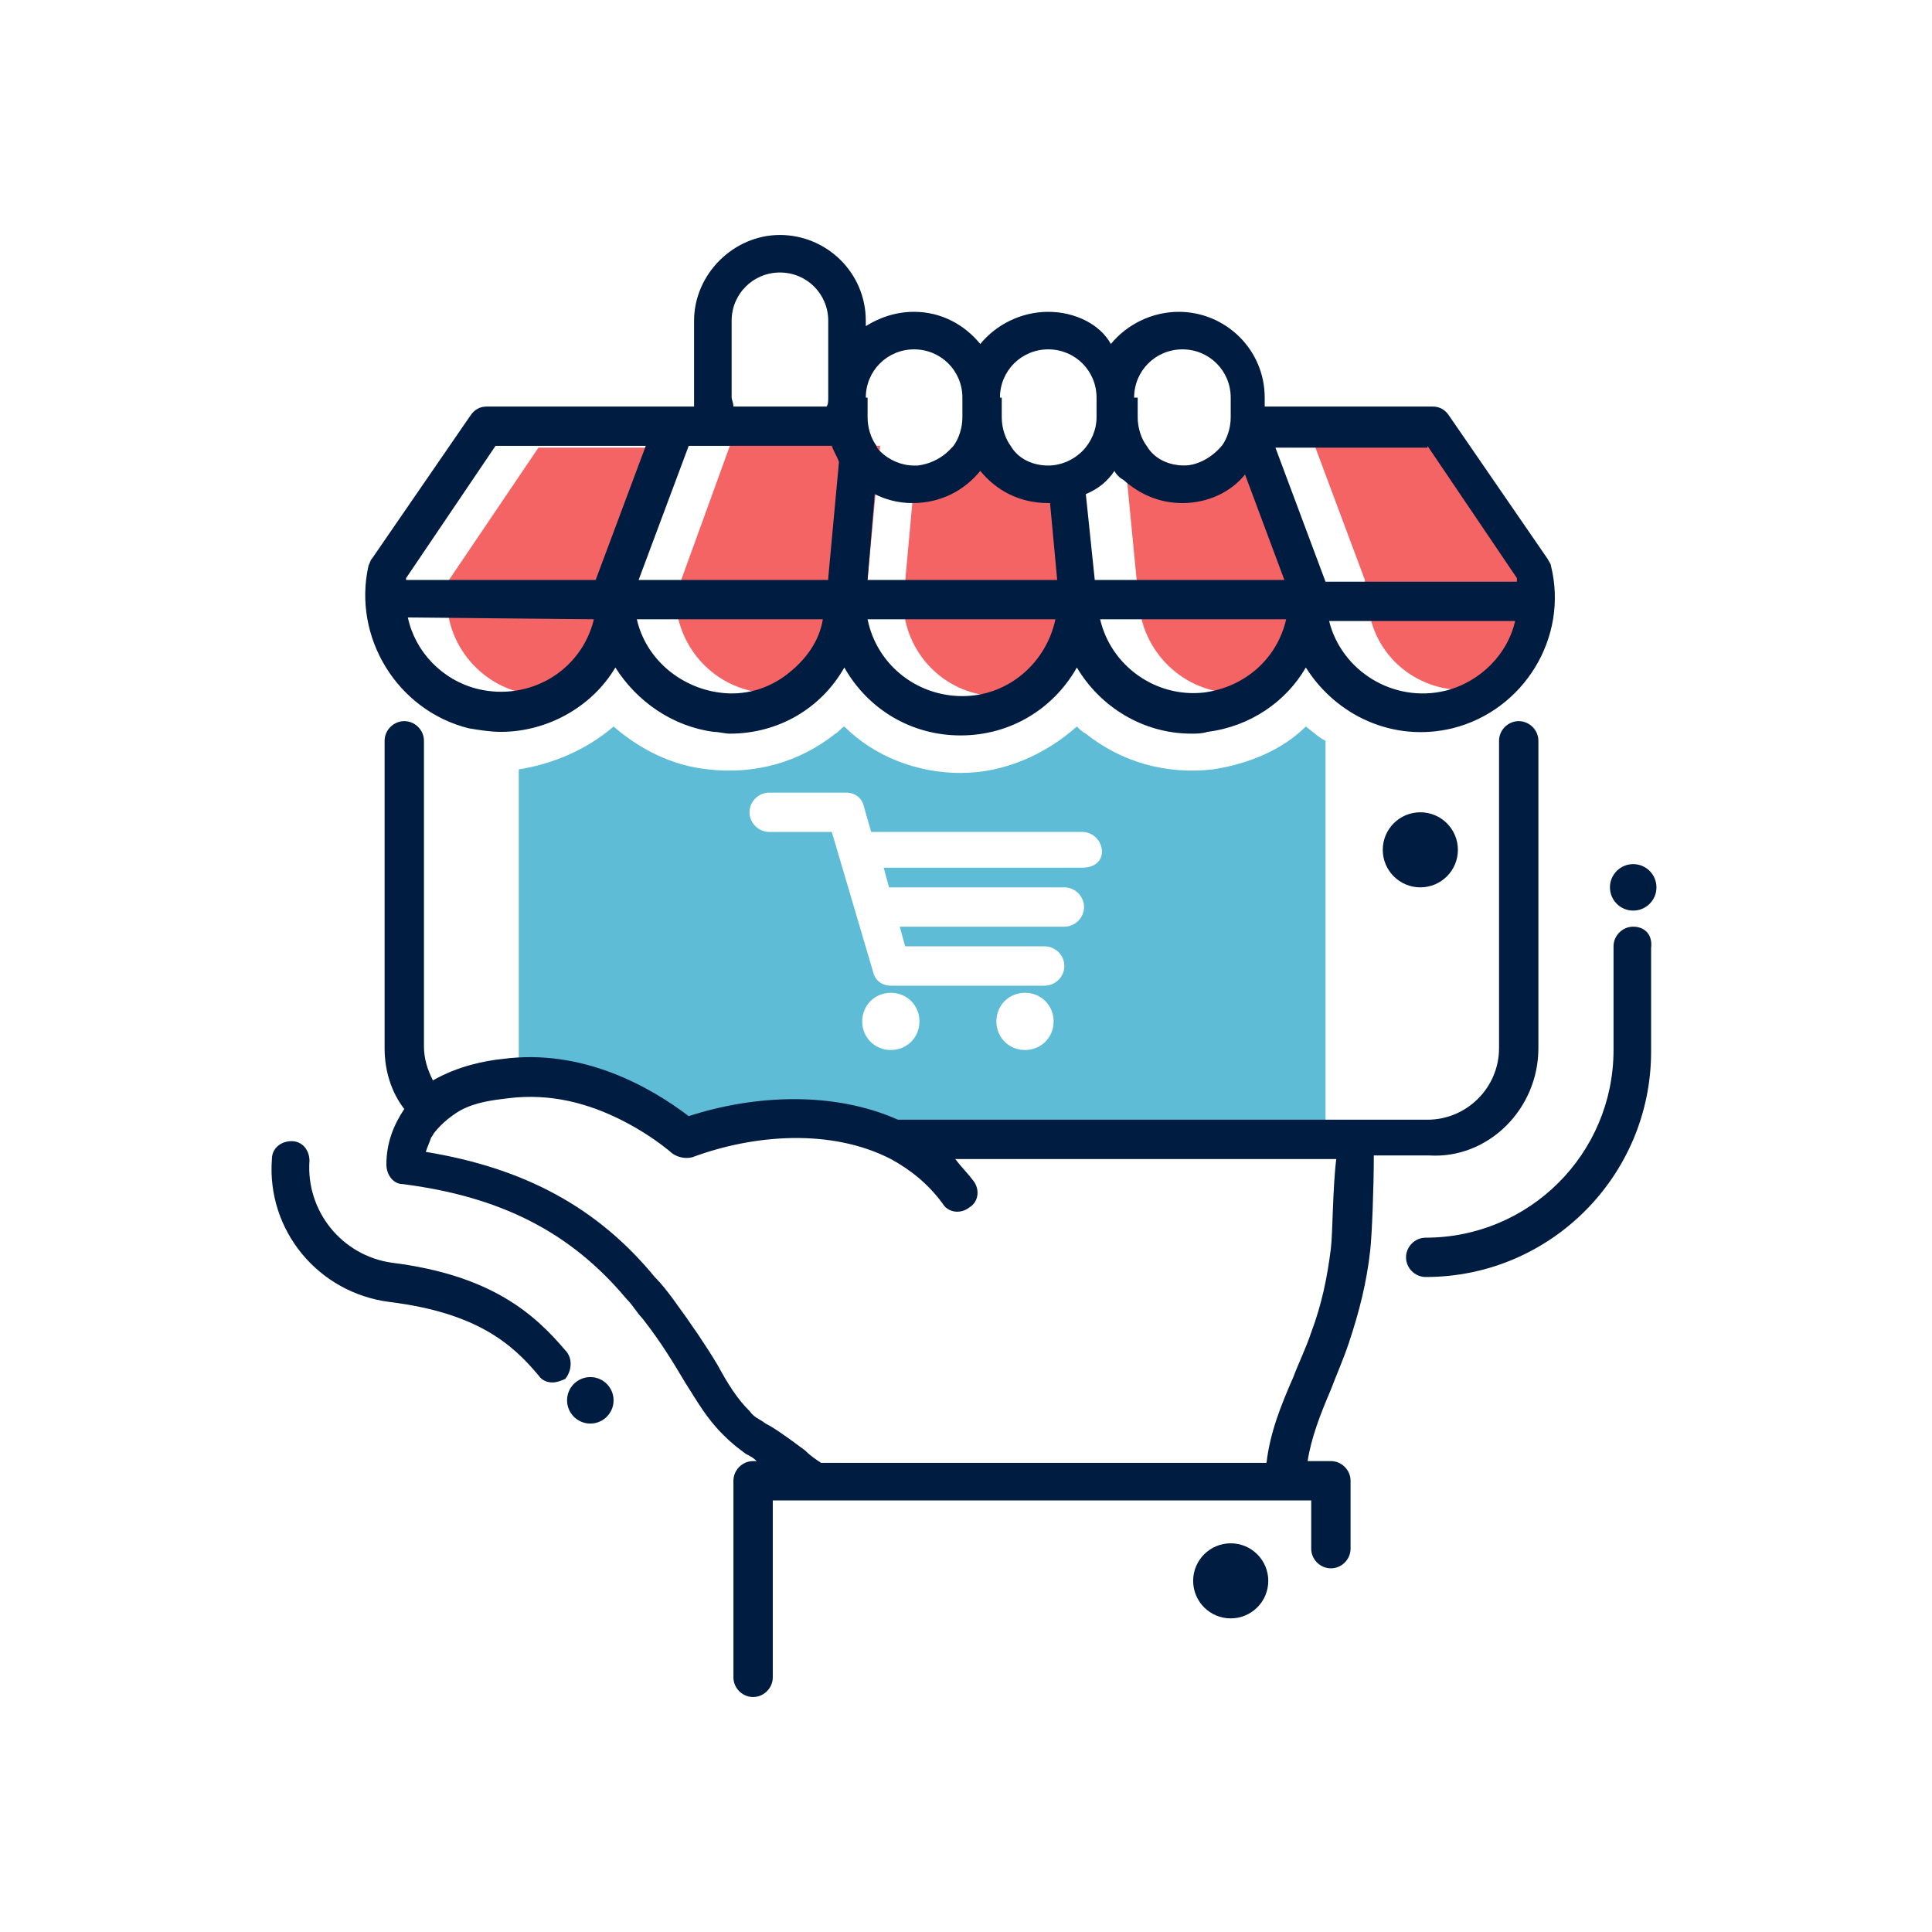 <svg width="370" height="370" viewBox="0 0 370 370" fill="none" xmlns="http://www.w3.org/2000/svg">
<path d="M232.27 147.347C223.363 148.374 214.798 145.978 207.947 140.501C207.262 140.159 206.919 139.816 206.234 139.132C200.067 144.609 192.188 148.032 183.966 148.032C175.744 148.032 167.522 144.951 161.698 139.132C161.013 139.474 160.671 140.159 159.986 140.501C153.134 145.978 144.57 148.374 135.662 147.347C128.811 146.662 122.644 143.582 117.506 139.132C112.367 143.582 105.858 146.32 99.349 147.347V206.565L130.524 217.86H131.551H166.837H253.852V141.87C252.482 141.186 251.454 140.159 250.084 139.132C245.63 143.582 239.121 146.32 232.27 147.347ZM170.606 201.088C167.522 201.088 165.124 198.692 165.124 195.611C165.124 192.53 167.522 190.134 170.606 190.134C173.689 190.134 176.087 192.53 176.087 195.611C176.087 198.692 173.689 201.088 170.606 201.088ZM196.299 201.088C193.216 201.088 190.818 198.692 190.818 195.611C190.818 192.53 193.216 190.134 196.299 190.134C199.382 190.134 201.78 192.53 201.78 195.611C201.78 198.692 199.382 201.088 196.299 201.088ZM207.262 166.173H169.235L170.263 169.939H170.606H203.836C205.891 169.939 207.604 171.65 207.604 173.704C207.604 175.758 205.891 177.469 203.836 177.469H172.318L173.346 181.235H200.067C202.123 181.235 203.836 182.946 203.836 185C203.836 187.054 202.123 188.765 200.067 188.765H170.606C168.893 188.765 167.522 187.738 167.18 186.027L159.3 159.327H147.31C145.255 159.327 143.542 157.616 143.542 155.562C143.542 153.508 145.255 151.797 147.31 151.797H162.041C163.754 151.797 165.124 152.824 165.467 154.535L166.837 159.327H207.262C209.317 159.327 211.03 161.039 211.03 163.093C211.03 165.146 209.317 166.173 207.262 166.173Z" fill="#5EBCD6"/>
<path d="M129.496 115.513C129.839 116.198 130.181 117.225 129.839 118.252C131.552 125.782 137.718 131.601 145.597 132.628C148.338 132.971 151.079 132.628 153.477 131.944C157.93 128.521 161.013 123.386 161.699 117.225L162.041 113.117L162.384 111.063L162.041 114.829C162.041 117.567 162.726 120.648 163.754 123.044C164.782 120.99 165.467 118.936 165.81 116.883V115.856C165.81 115.513 165.81 115.171 165.81 114.829V114.486L168.55 85.391H139.773L129.839 112.775C129.496 113.802 129.496 114.829 129.496 115.513Z" fill="#F56464"/>
<path d="M108.942 131.944C113.053 128.863 115.793 124.755 117.164 119.621L117.849 117.567C118.191 119.621 118.877 121.675 119.562 123.728C120.247 122.359 120.932 120.648 121.617 118.936V118.594L121.96 117.909C121.617 116.198 121.617 114.144 121.96 111.748V111.406L131.552 85.733H103.118L85.989 111.063C83.933 120.648 90.1 130.232 99.692 132.628C102.775 132.971 106.201 132.971 108.942 131.944Z" fill="#F56464"/>
<path d="M173.347 113.802L173.004 116.198C173.689 125.782 181.569 133.313 191.161 133.313C193.559 133.313 195.614 132.971 197.67 132.286C202.809 128.178 205.892 122.017 205.892 115.171V114.486L206.234 117.567C206.577 119.621 206.92 121.332 207.605 123.044C208.632 120.648 209.318 117.909 209.318 115.171V113.46L207.605 94.975L206.92 86.76C205.207 88.472 202.809 89.499 200.411 89.499C197.327 89.499 194.587 88.129 193.216 85.733H182.254C180.541 87.787 178.143 89.156 175.402 89.499L174.717 96.345L173.347 111.406H173.689L173.347 113.802Z" fill="#F56464"/>
<path d="M293.933 109.01L277.832 85.391H251.796L261.388 111.063V111.406C261.388 112.775 261.731 114.144 261.388 115.513L261.731 115.856L262.416 117.909V118.252C264.814 128.178 274.749 133.997 284.684 131.601C285.026 131.601 285.369 131.601 285.369 131.259C292.563 126.809 295.989 117.909 293.933 109.01Z" fill="#F56464"/>
<path d="M253.853 112.775L243.918 85.391H233.983C232.271 87.445 229.53 89.156 226.789 89.156C223.706 89.156 220.965 87.787 219.595 85.391H215.142L215.484 88.472L215.827 91.895L217.882 113.117V113.802L218.225 116.54C219.595 126.467 228.502 133.655 238.437 132.628C239.807 132.628 241.178 132.286 242.548 131.601C247.002 128.178 249.742 123.044 250.77 117.225L251.455 119.279C251.798 120.306 252.14 121.332 252.483 122.359C253.511 120.648 253.853 118.594 254.196 116.54C254.196 115.513 254.196 114.144 253.853 112.775Z" fill="#F56464"/>
<path d="M272.009 169.939C275.982 169.939 279.203 166.721 279.203 162.751C279.203 158.781 275.982 155.562 272.009 155.562C268.035 155.562 264.814 158.781 264.814 162.751C264.814 166.721 268.035 169.939 272.009 169.939Z" fill="#001C41"/>
<path d="M312.776 174.389C315.236 174.389 317.23 172.397 317.23 169.939C317.23 167.482 315.236 165.489 312.776 165.489C310.316 165.489 308.323 167.482 308.323 169.939C308.323 172.397 310.316 174.389 312.776 174.389Z" fill="#001C41"/>
<path d="M294.62 200.746V141.87C294.62 139.816 292.907 138.105 290.851 138.105C288.796 138.105 287.083 139.816 287.083 141.87V200.746C287.083 208.276 280.917 214.437 273.38 214.437H258.992H171.976C159.643 208.961 144.57 209.645 131.895 213.753C124.7 208.276 111.682 200.746 96.266 202.799C92.841 203.142 87.702 204.169 82.906 206.907C81.878 204.853 81.193 202.799 81.193 200.403V141.87C81.193 139.816 79.48 138.105 77.424 138.105C75.369 138.105 73.656 139.816 73.656 141.87V200.746C73.656 205.195 75.026 209.303 77.424 212.384C75.369 215.464 73.999 218.887 73.999 222.995C73.999 225.049 75.369 226.76 77.082 226.76C95.924 229.156 109.284 236.002 119.904 248.667C121.275 250.036 121.96 251.406 122.987 252.433C126.756 257.225 129.154 261.332 131.209 264.755C133.607 268.521 135.32 271.601 138.404 274.682C140.459 276.736 141.487 277.42 142.857 278.447C143.542 278.79 144.227 279.132 144.913 279.816H144.227C142.172 279.816 140.459 281.528 140.459 283.582V321.234C140.459 323.288 142.172 325 144.227 325C146.283 325 147.996 323.288 147.996 321.234V287.347H246.316H251.112V296.589C251.112 298.643 252.825 300.354 254.881 300.354C256.936 300.354 258.649 298.643 258.649 296.589V283.582C258.649 281.528 256.936 279.816 254.881 279.816H250.427C251.112 275.367 252.825 270.917 254.881 266.124C255.908 263.386 257.279 260.305 258.306 257.225C260.362 251.063 261.732 245.587 262.417 239.425C262.76 236.345 263.102 227.103 263.102 221.283H273.722C285.028 221.968 294.62 212.384 294.62 200.746ZM254.881 239.083C254.195 244.56 253.168 249.694 251.112 255.171C250.084 258.252 248.714 260.99 247.686 263.728C245.288 269.205 243.233 274.34 242.548 280.159H157.245C156.218 279.474 155.19 278.79 154.162 277.763C150.051 274.682 147.996 273.313 146.625 272.628C145.255 271.601 144.57 271.601 143.542 270.232C141.144 267.836 139.431 265.098 137.376 261.332C135.32 257.909 132.58 253.802 128.811 248.667C127.784 247.298 126.756 245.929 125.386 244.56C114.423 231.21 100.377 223.68 81.535 220.599C81.878 219.572 82.221 218.887 82.563 217.86C82.906 217.518 82.906 217.176 83.248 216.834C84.619 215.122 86.332 213.753 88.044 212.726C91.128 211.014 94.553 210.672 97.294 210.33C105.516 209.303 112.71 211.357 118.877 214.437C122.987 216.491 126.413 218.887 128.811 220.941C129.839 221.626 131.209 221.968 132.58 221.626C144.57 217.176 159.301 216.149 170.606 221.968C174.374 224.022 177.8 226.76 180.541 230.525C181.569 232.237 183.967 232.579 185.68 231.21C187.392 230.183 187.735 227.787 186.365 226.076C185.337 224.706 183.967 223.337 182.939 221.968H255.908C255.223 227.445 255.223 236.345 254.881 239.083Z" fill="#001C41"/>
<path d="M235.695 309.939C239.668 309.939 242.889 306.721 242.889 302.751C242.889 298.781 239.668 295.562 235.695 295.562C231.722 295.562 228.501 298.781 228.501 302.751C228.501 306.721 231.722 309.939 235.695 309.939Z" fill="#001C41"/>
<path d="M312.777 177.469C310.722 177.469 309.009 179.181 309.009 181.235V201.088C309.009 220.941 292.908 237.029 273.038 237.029C270.982 237.029 269.27 238.741 269.27 240.794C269.27 242.848 270.982 244.56 273.038 244.56C297.018 244.56 316.203 225.049 316.203 201.43V181.577C316.545 178.838 314.833 177.469 312.777 177.469Z" fill="#001C41"/>
<path d="M113.053 272.628C115.512 272.628 117.506 270.636 117.506 268.178C117.506 265.721 115.512 263.729 113.053 263.729C110.593 263.729 108.599 265.721 108.599 268.178C108.599 270.636 110.593 272.628 113.053 272.628Z" fill="#001C41"/>
<path d="M108.256 258.594C102.432 251.748 94.21 244.218 75.026 241.822C65.434 240.452 58.582 231.895 59.267 222.311C59.267 220.257 57.897 218.545 55.841 218.545C53.786 218.545 52.073 219.915 52.073 221.968C51.045 235.66 60.98 247.641 74.683 249.352C91.127 251.406 97.979 257.225 103.117 263.386C103.803 264.413 104.83 264.756 105.858 264.756C106.543 264.756 107.571 264.413 108.256 264.071C109.626 262.36 109.626 259.963 108.256 258.594Z" fill="#001C41"/>
<path d="M89.757 139.474C91.813 139.817 93.868 140.159 95.924 140.159C104.831 140.159 113.395 135.367 117.849 127.836C121.96 134.34 128.811 139.132 136.691 140.159C137.718 140.159 138.746 140.501 139.774 140.501C149.023 140.501 157.245 135.709 161.699 127.836C166.152 135.709 174.374 140.843 183.967 140.843C193.559 140.843 201.781 135.709 206.234 127.836C210.688 135.367 218.91 140.501 228.159 140.501C229.187 140.501 230.215 140.501 231.243 140.159C239.464 139.132 246.316 134.34 250.084 127.836C255.908 137.078 266.871 142.213 278.176 139.474C291.879 136.051 300.444 122.017 297.018 108.325C297.018 107.983 296.675 107.641 296.333 106.956L277.491 79.572C276.806 78.545 275.778 77.861 274.408 77.861H242.205V76.149C242.205 66.907 234.668 59.719 225.761 59.719C220.623 59.719 215.826 62.115 212.743 65.88C210.688 62.115 205.892 59.719 200.753 59.719C195.614 59.719 190.818 62.115 187.735 65.88C184.652 62.115 180.198 59.719 175.059 59.719C171.634 59.719 168.55 60.746 165.81 62.457V61.43C165.81 52.188 158.273 45 149.366 45C140.459 45 132.922 52.531 132.922 61.43V76.149C132.922 76.834 132.922 77.518 132.922 77.861H93.183C91.813 77.861 90.785 78.545 90.1 79.572L71.258 106.956C70.915 107.298 70.915 107.641 70.573 108.325C67.49 122.017 76.054 136.051 89.757 139.474ZM184.309 133.313C175.402 133.313 167.865 127.152 166.152 118.594H202.123C200.41 126.809 193.216 133.313 184.309 133.313ZM230.557 132.628C221.308 133.655 212.743 127.494 210.688 118.594H246.316C244.603 126.125 238.437 131.601 230.557 132.628ZM276.806 132.286C266.871 134.682 256.936 128.521 254.538 118.936H290.166C288.796 125.098 283.657 130.575 276.806 132.286ZM273.38 85.391L290.509 110.721C290.509 111.064 290.509 111.064 290.509 111.406H253.853L244.261 85.734H273.38V85.391ZM217.197 76.149C217.197 71.015 221.308 66.907 226.446 66.907C231.585 66.907 235.696 71.015 235.696 76.149V79.914C235.696 81.968 235.011 84.022 233.983 85.391C232.27 87.445 229.53 89.156 226.789 89.156C223.706 89.156 220.965 87.787 219.595 85.391C218.567 84.022 217.882 81.968 217.882 79.914V76.149H217.197ZM213.428 90.183C213.771 90.868 214.456 91.552 215.141 91.895C218.224 94.633 221.993 96.345 226.446 96.345C231.243 96.345 235.696 94.291 238.437 90.868L245.973 111.064H209.66L207.947 94.633C210.345 93.606 212.058 92.237 213.428 90.183ZM191.503 76.149C191.503 71.015 195.614 66.907 200.753 66.907C205.892 66.907 210.003 71.015 210.003 76.149V79.914C210.003 82.311 208.975 84.707 207.262 86.418C205.549 88.13 203.151 89.156 200.753 89.156C197.67 89.156 194.929 87.787 193.559 85.391C192.531 84.022 191.846 81.968 191.846 79.914V76.149H191.503ZM187.735 90.183C190.818 93.949 195.272 96.345 200.753 96.345C200.753 96.345 200.753 96.345 201.096 96.345L202.466 111.064H166.152L167.523 94.633C169.578 95.66 171.976 96.345 174.717 96.345C180.198 96.345 184.652 93.949 187.735 90.183ZM165.81 76.149C165.81 71.015 169.921 66.907 175.059 66.907C180.198 66.907 184.309 71.015 184.309 76.149V79.914C184.309 81.968 183.624 84.022 182.596 85.391C180.883 87.445 178.485 88.814 175.745 89.156C175.402 89.156 175.402 89.156 175.059 89.156C172.661 89.156 170.263 88.13 168.55 86.418C168.208 86.076 167.865 85.734 167.865 85.391C166.838 84.022 166.152 81.968 166.152 79.914V76.149H165.81ZM113.738 118.594C111.34 128.521 101.405 134.34 91.47 131.944C84.618 130.232 79.48 124.755 78.109 118.252L113.738 118.594ZM151.079 128.863C147.311 131.944 142.514 133.313 137.718 132.628C130.182 131.601 123.673 126.125 121.96 118.594H157.588C156.903 122.702 154.505 126.125 151.079 128.863ZM140.116 61.43C140.116 56.296 144.227 52.188 149.366 52.188C154.505 52.188 158.616 56.296 158.616 61.43V76.149C158.616 76.834 158.616 77.518 158.273 77.861H140.459C140.459 77.176 140.116 76.491 140.116 76.149V61.43ZM159.301 85.391C159.643 86.418 160.329 87.445 160.671 88.472L158.616 110.721V111.064H122.302L131.894 85.391H159.301ZM77.767 110.721L94.896 85.391H123.673L114.08 111.064H77.767V110.721Z" fill="#001C41"/>
</svg>
